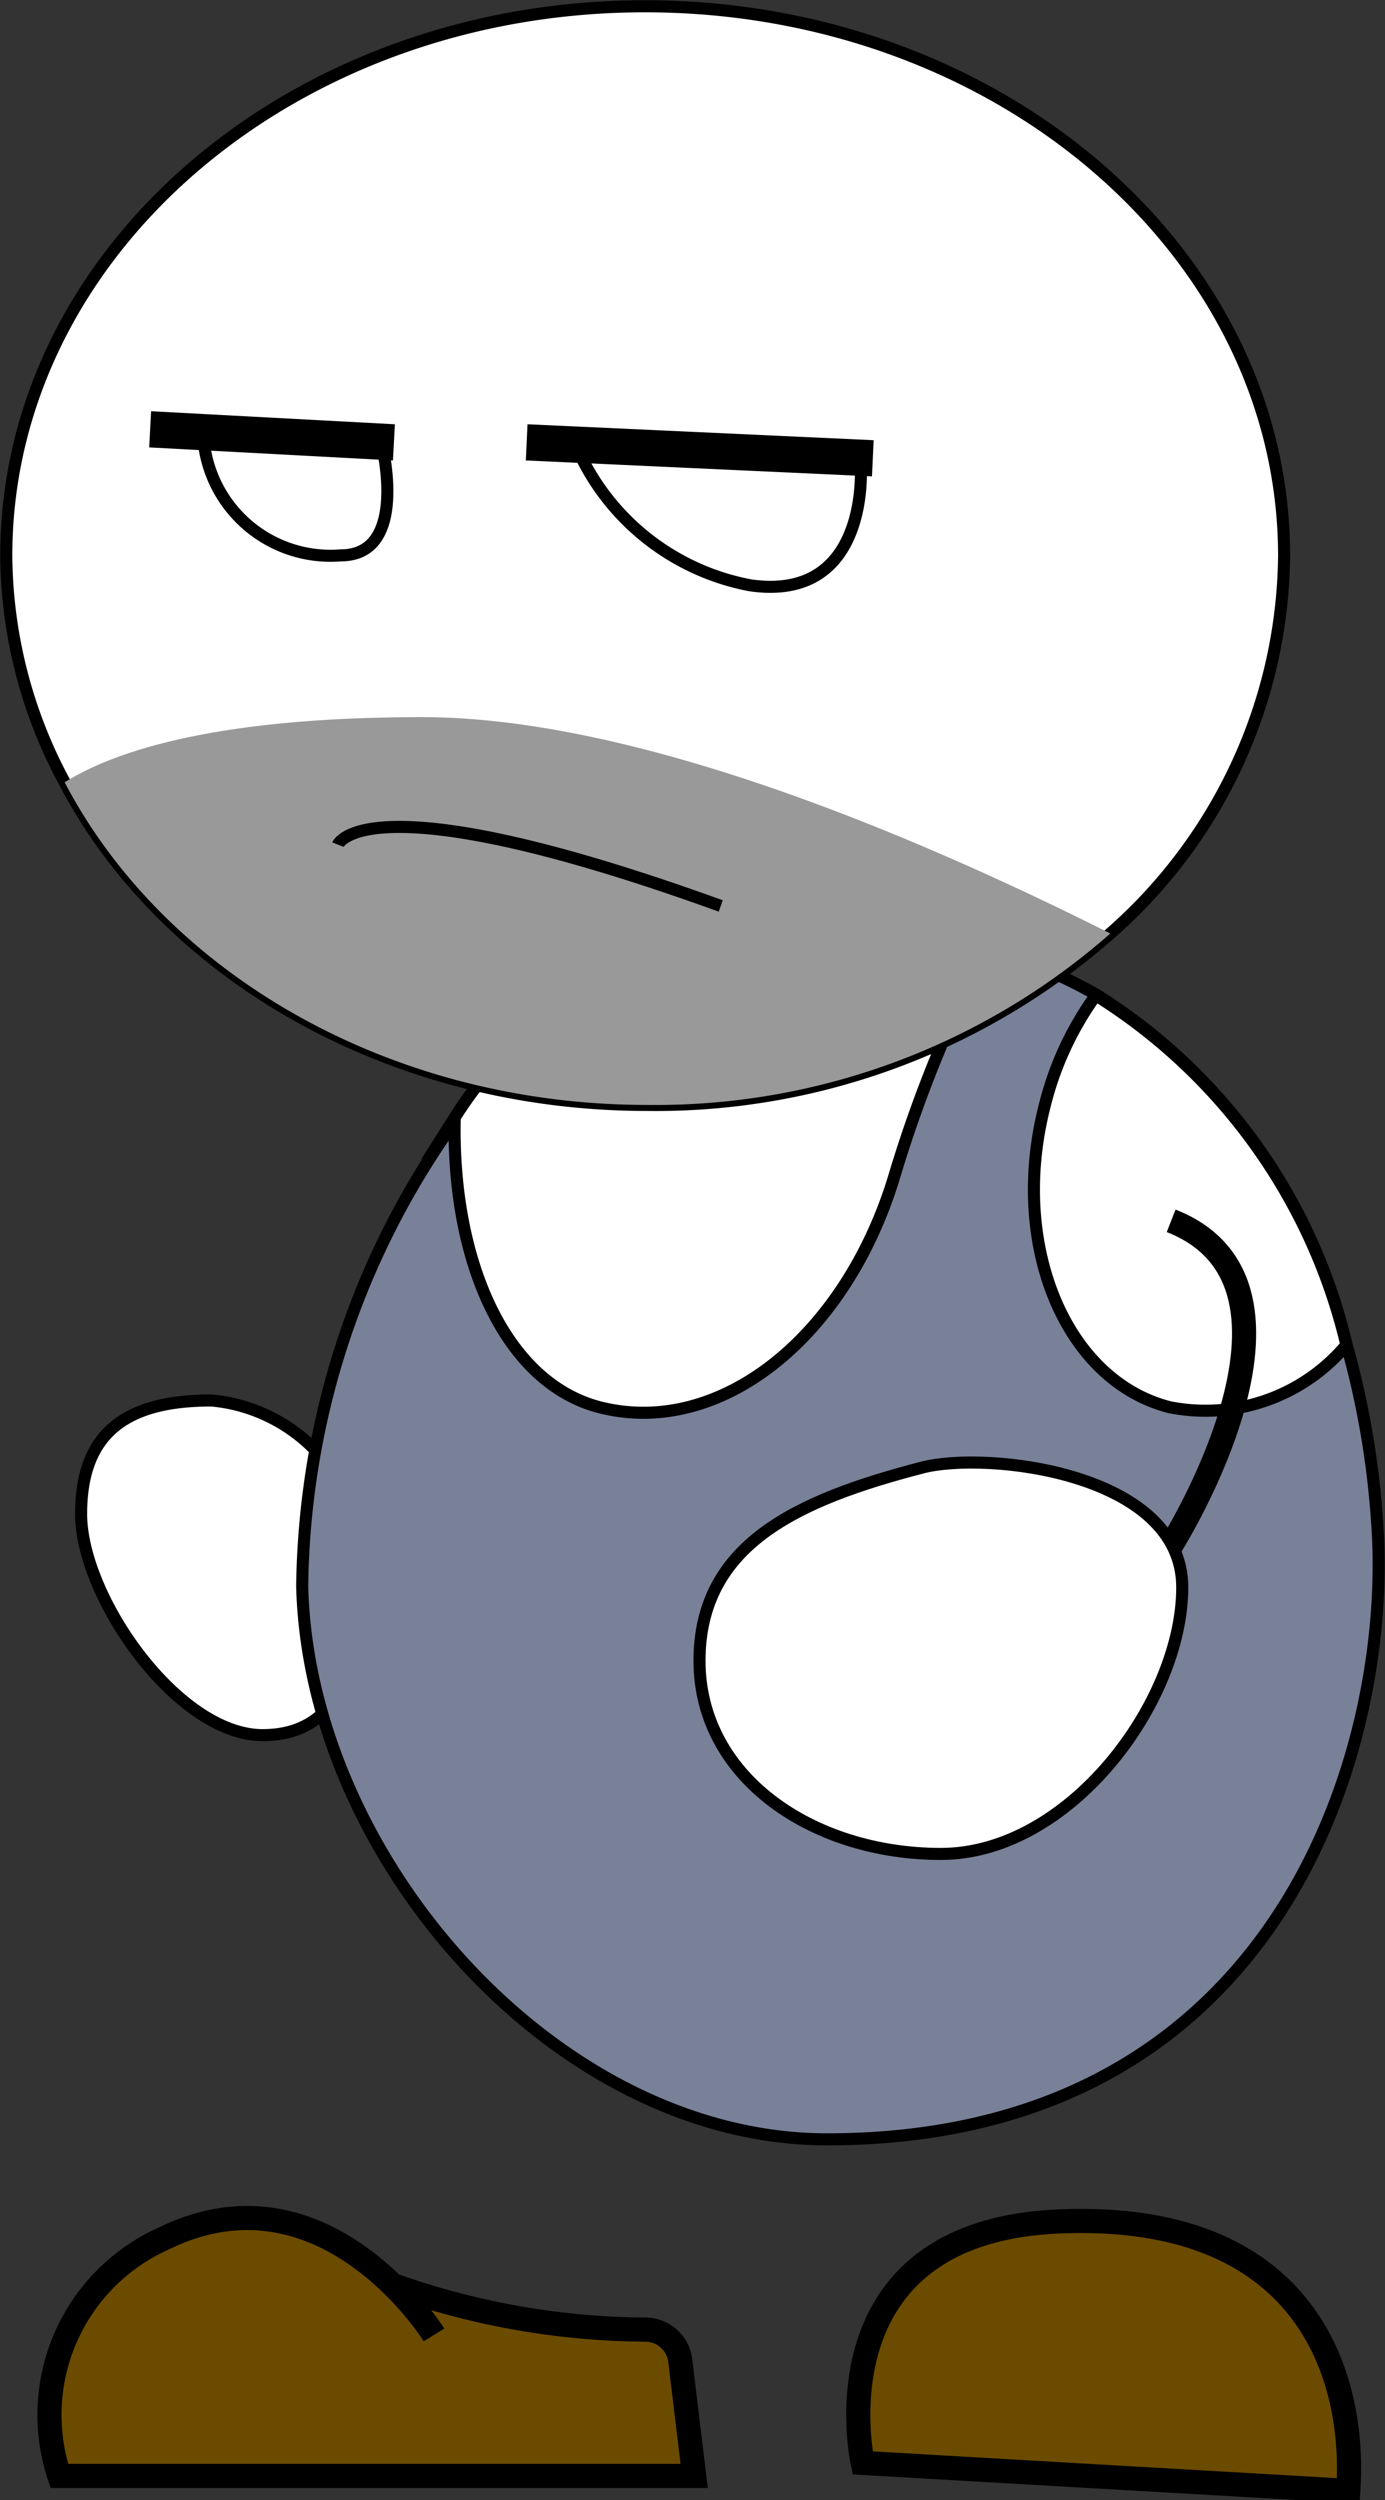 <svg xmlns="http://www.w3.org/2000/svg" viewBox="0 0 28.69 51.77"><rect x="0" y="0" width="28.69" height="51.77" fill="#333333" stroke="none"/><defs><style>.cls-1{fill:#6b4b00;}.cls-1,.cls-2,.cls-3,.cls-4,.cls-6,.cls-7{stroke:#000;stroke-miterlimit:10;}.cls-1,.cls-4{stroke-width:0.5px;}.cls-2{fill:#fff;}.cls-2,.cls-3,.cls-6{stroke-width:0.25px;}.cls-3{fill:#798199;}.cls-4,.cls-6,.cls-7{fill:none;}.cls-5{fill:#999;}.cls-7{stroke-width:0.75px;}</style></defs><title>alcho</title><g id="Слой_2" data-name="Слой 2"><g id="alcho"><path id="right_foot" class="cls-1" d="M8.09,47.3a15.89,15.89,0,0,0,5.27.94.73.73,0,0,1,.73.63l.29,2.4H1.23A4,4,0,0,1,3.4,46.35c3.34-1.63,5.59,2,5.59,2"/><path id="left_foot" class="cls-1" d="M17.87,51s-1.06-4.78,4.06-5,6.16,3.17,6,5.58Z"/><path id="right_arm" class="cls-2" d="M7.5,32.45A3.43,3.43,0,0,0,4.38,29c-1.72,0-2.7.63-2.7,2.35s2,4.58,3.76,4.58S7.5,34.17,7.5,32.45Z"/><g id="Body"><g id="Слой_13" data-name="Слой 13"><path class="cls-3" d="M17.13,44.3c-5.62,0-10.73-5.83-10.87-11.45a16.86,16.86,0,0,1,3.19-9.67,8.77,8.77,0,0,1,6.22-4,12.82,12.82,0,0,1,4.76.46,10.52,10.52,0,0,1,2.27.95,11.7,11.7,0,0,1,5.19,7.24,18,18,0,0,1,.64,3.74C28.85,36.05,26.6,44.3,17.13,44.3Z"/><path class="cls-2" d="M27.89,27.85a3.81,3.81,0,0,1-3.66,1.29c-2.16-.55-3.33-3.36-2.59-6.24a6.6,6.6,0,0,1,1.06-2.29A11.7,11.7,0,0,1,27.89,27.85Z"/><path class="cls-2" d="M20.43,19.66a27,27,0,0,0-1.89,4.65c-1,3.37-3.62,5.47-6.12,4.83-1.94-.5-3.07-3-3-6a8.77,8.77,0,0,1,6.22-4A12.82,12.82,0,0,1,20.43,19.66Z"/></g></g><g id="left_arm"><path class="cls-4" d="M24.26,32s3.4-5.39,0-6.72"/><path id="left_arm-2" data-name="left_arm" class="cls-2" d="M24.49,32.87c0-2.38-4.06-2.83-5.39-2.48-2.58.67-4.61,1.59-4.61,4s2.34,4,5,4S24.49,35.25,24.49,32.87Z"/></g><g id="Head"><path class="cls-2" d="M26.6,11.51A10.53,10.53,0,0,1,23,19.33a14.26,14.26,0,0,1-9.6,3.55c-5.35,0-10-2.74-12.06-6.68A10,10,0,0,1,.13,11.51C.13,5.22,6.05.13,13.36.13S26.6,5.22,26.6,11.51Z"/><g id="Слой_16" data-name="Слой 16"><path class="cls-5" d="M23,19.33a14.26,14.26,0,0,1-9.6,3.55c-5.35,0-10-2.74-12.06-6.68,1-.63,3.09-1.35,7.4-1.35C13.17,14.85,18.92,17.28,23,19.33Z"/></g><g id="Слой_11" data-name="Слой 11"><path class="cls-6" d="M7,17.49s.55-1.4,7.93,1.27"/></g><g id="ayes"><line class="cls-7" x1="18.08" y1="9.49" x2="10.91" y2="9.16"/><line class="cls-7" x1="3.11" y1="8.89" x2="8.16" y2="9.16"/><path class="cls-6" d="M12,9.38a4.92,4.92,0,0,0,3.54,2.74c2.49.36,2.29-2.46,2.29-2.46"/><path class="cls-6" d="M4.21,9A2.64,2.64,0,0,0,7.06,11.5c1.44,0,.84-2.34.84-2.34"/></g></g></g></g></svg>
